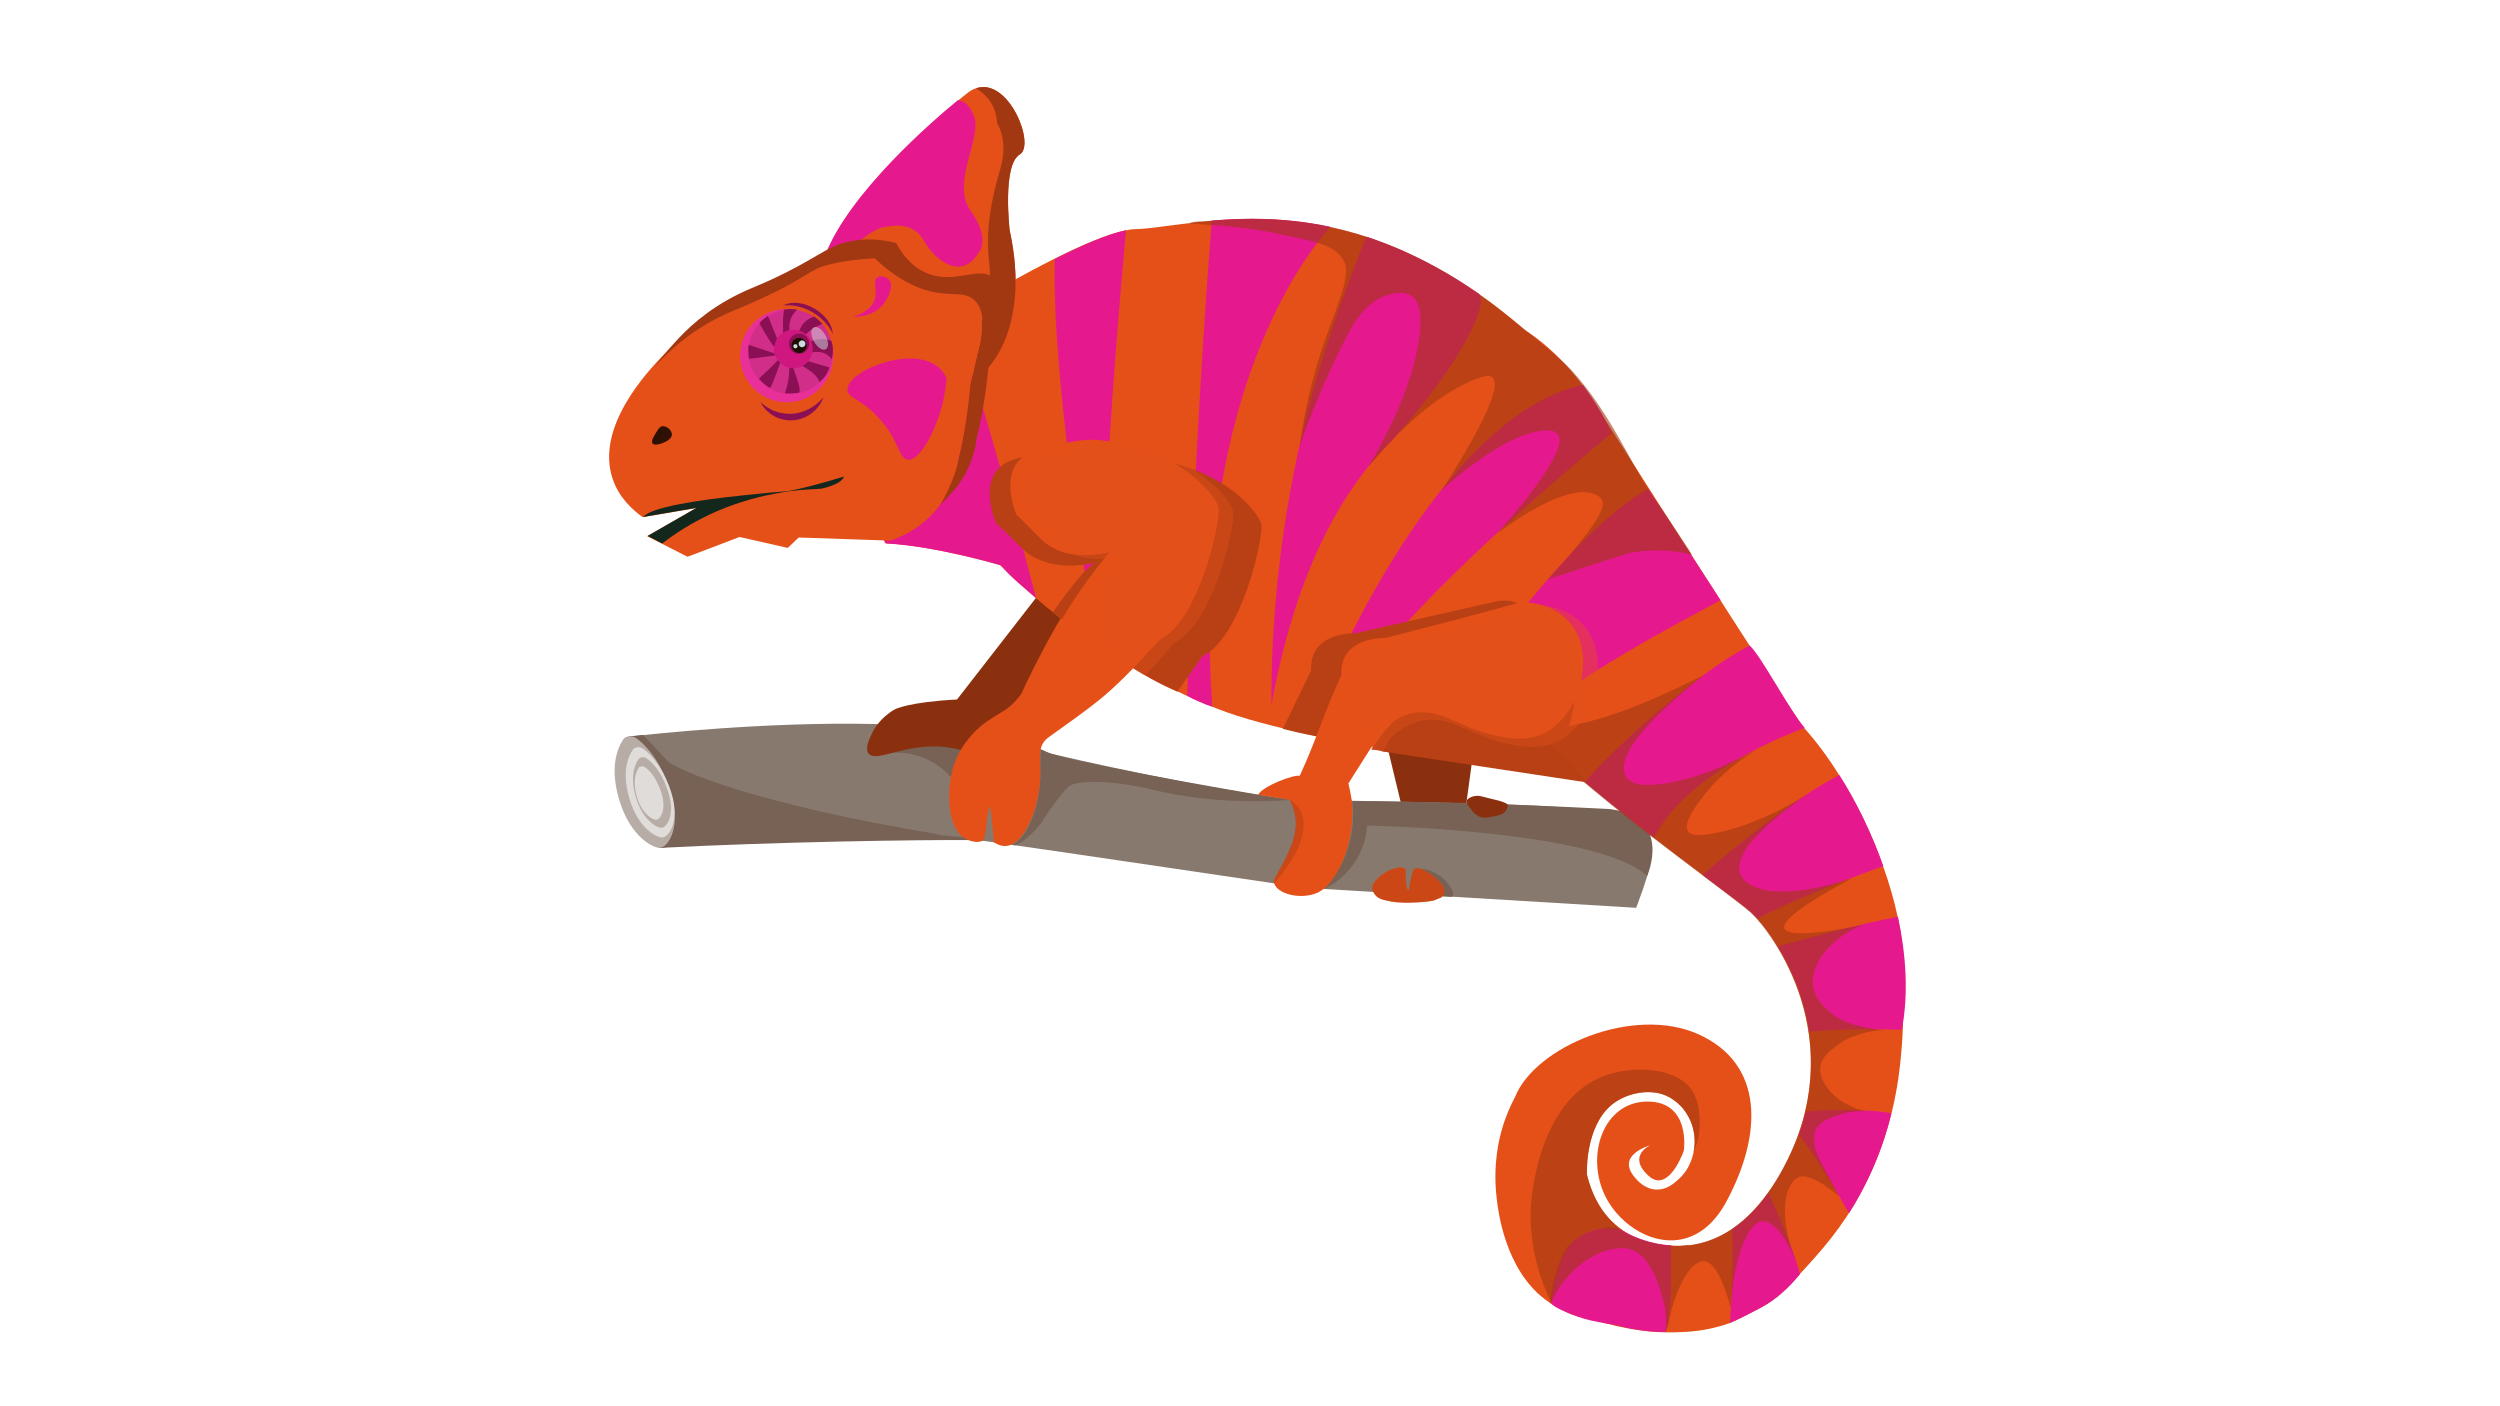 <?xml version="1.0" encoding="utf-8"?><svg version="1.1" id="Слой_1" xmlns="http://www.w3.org/2000/svg" xmlns:xlink="http://www.w3.org/1999/xlink" x="0px" y="0px" viewBox="0 0 960 540" style="enable-background:new 0 0 960 540;" xml:space="preserve"><style type="text/css">	.back-leg-color{fill:#8a300f;}
	.wood-1-color{fill:#87796D;}
	.wood-2-color{fill:#776255;}
	.wood-3-color{fill:#B8ADA6;}
	.wood-4-color{fill:#E0DCDA;}
	.body-main-color{fill:#e55019;}
	.body-shadow-color{opacity:0.6;fill:#a13812;}
	.body-secondary-color{fill:#e5198d;}
	.shadow-legs-color{fill:#b84014;}
	.shadow-legs-2-color{opacity:0.4;fill:#e55019;}
	.back-fingers-color{opacity:0.38;fill:#a13812;}
	.tophead-main-color{fill:#e55019;}
	.tophead-secondary-color{fill:#e5198d;}
	.tophead-darker-main-color{fill:#a13812;}
	.head-main-color{fill:#e55019;}
	.head-nostril-color{fill:#2e1005;}
	.head-secondary-color{fill:#e5198d;}
	.head-mouth-color{fill:#13271D;}
	.head-darker-main-color{fill:#a13812;}
	.eye-ext-circle{fill:#e83098;}
	.eye-secondary-color{fill:#8a0f55;}
	.eye-middle-circle{fill:#d12e8a;}
	.eye-in-circle{fill:#cf177f;}
	.eye-st4{fill:#1E0E00;}
	.eye-st5{fill:#CBDCE2;}
	.eye-st6{opacity:0.52;fill:#CBDCE2;}
</style><path id="задняя_задняя_лапа" class="back-leg-color" d="M560.1,330.9c-5.9-1.4-11.8-2.7-17.7-4.1c-3.9-16-7.7-32.1-11.6-48.1
	l36.1,1.7C564.6,297.2,562.3,314.1,560.1,330.9z"/>
<path id="ветка" class="wood-1-color" d="M627.7,314.8c-3.8-7-101.2-6.8-126.7-7.7c-25.5-0.9-98-17.8-98-17.8
	c-12.1-6.3-31.5-9.4-52.7-10.7c-40.4-2.4-87.5,2-103.4,3.7c-3.5,0.4-5.5,0.6-5.5,0.6c-0.1,15.2,11.9,27.6,11.8,42.8
	c50.7-7.9,81.5-7.5,105.8-5.1c0.2-0.2,18.5,2.2,23.1,2.9c6.1,0.8,30.6,4.4,50.9,7.4c28.5,4.2,52,7.7,67.7,10l127.6,7.7
	c1.9-5,3.3-9.1,4.3-12.4C637.6,318.3,630.9,320.7,627.7,314.8z"/>
<g id="тени_ветка">
	<path id="тень_ветка" class="wood-2-color" d="M359.3,320.2c-68.3-11.3-99.8-24.4-103.4-28.4c-2.9-3.2-6.1-6.6-9-9.6
		c-3.5,0.4-5.5,0.6-5.5,0.6c3.8,13.6,8,29.2,11.8,42.8c44.3-2.3,98.7-3.2,122.8-3C376.2,321.8,358.8,320.7,359.3,320.2z"/>
	<path class="wood-2-color" d="M335.6,290.3c9.9-3.1,20.7-0.6,28,6.5c10.5,10.3,7.9,24.4,7.7,25.4l8.1-29.1
		C379.4,293.2,377,278.6,335.6,290.3z"/>
	<path class="wood-2-color" d="M508.4,341.4c0,0,15.1-6.2,16.6-24.4c0,0,88.3,1.7,107.5,19.3c0,0,10-22.3-14.1-25.6
		c-18.9-1-38.2-1.8-57.9-2.3c-13.9-0.4-27.6-0.7-41.2-0.8c0.3,2.5,0.5,6,0,10.3c-0.2,1.4-0.4,2.9-0.8,4.5
		C516.3,331.9,511.2,338.3,508.4,341.4z"/>
	<path class="wood-2-color" d="M543.1,333.7c0,0,8.7-1.6,14.4,7.7c0,0,1.2,2.4,0,3l-3.6-0.2L543.1,333.7z"/>
	<g>
		<path class="wood-2-color" d="M495.3,307.2c0,0-80.6-13.3-93.6-18.5c-0.1,0-0.1-0.1-0.2-0.1c-0.3-0.2-0.4-0.2-1.1-0.5
			c-0.3-0.1-0.5-0.2-0.7-0.3c0,0-0.2,2.7-0.2,9.4c0,11.8-4.8,24.4-10.8,27.3c0.3,0,0.6,0.1,0.9,0.1c1.4,0.2,7.8-4.9,10.4-8.9
			c5.3-8.3,9.8-13.5,11-14.1c4.9-2.5,19.5-1.3,31,1.5C454.2,306.1,472,308.8,495.3,307.2z"/>
	</g>
</g>
<g id="ветка_круг">
	<path class="wood-3-color" d="M244.2,283.4c-1.5-1.1-4-0.8-4.8,0.4c-2.1,3.1-4.9,9.6-2.4,20.4c3.7,16.1,13.1,21.2,16.2,21.4
		c3.1,0.1,9.6-8.2,3.3-24.6C252.4,290.6,247.4,285.6,244.2,283.4z"/>
	<path class="wood-4-color" d="M246.9,287.5c-1.2-0.9-3.2-0.7-3.9,0.4c-1.7,2.5-4,7.7-1.9,16.5c3,13,10.6,17.1,13.1,17.2
		c2.5,0.1,7.8-6.6,2.7-19.8C253.6,293.3,249.5,289.3,246.9,287.5z"/>
	<path class="wood-3-color" d="M248.3,291.2c-0.9-0.7-2.5-0.5-3.1,0.3c-1.3,1.9-3.1,6-1.5,12.9c2.4,10.1,8.3,13.4,10.2,13.5
		c2,0.1,6.1-5.2,2.1-15.5C253.6,295.8,250.3,292.6,248.3,291.2z"/>
	<path class="wood-4-color" d="M247.6,294.6c-0.7-0.5-1.9-0.4-2.3,0.2c-1,1.5-2.3,4.6-1.1,9.8c1.8,7.7,6.2,10.1,7.7,10.2
		c1.5,0.1,4.6-3.9,1.6-11.7C251.6,298,249.2,295.6,247.6,294.6z"/>
</g>
<path id="передняя_задняя_лапа" class="back-leg-color" d="M333.5,289.3c-1.4-1.9,0.2-5.3,1.4-7.8c0.6-1.2,2.8-5.7,8.7-9.1
	c0,0,5-2.8,23.9-3.8l30.3-39l18.6,10.1l-41.7,50.3c-2.8-1.2-7-2.7-12.4-3.2C347.1,285.4,336.3,293.1,333.5,289.3z"/>
<path id="кончик_хвоста" class="body-main-color" d="M652.3,397.2c-25-11.3-62.8,4.7-70.5,24c-1.6,3-3.6,7.3-5.1,12.6
	c-1,3.5-3.5,13.2-2,26.1c0.5,4.7,3.1,27.3,18.5,39c3.4,2.6,7.4,4.5,7.9,4.8c6.7,3.3,14.5,3.4,18.7,5.1c11.5,4.5,25.1-24.5,29-29.5
	l-0.4-1.1c-6.3,0.7-32,1.6-39-27.1c0,0-1-18.5,9.8-27.1c5-3.9,13.8-6.3,20.5-3.3c3.7,1.6,6.3,4.7,6.3,4.7c0.7,0.8,2.4,2.9,3.6,6.2
	c0.4,1.1,1.5,4.6,1,9.2c-0.2,1.7-1.1,7.7-6.1,12.1c-1.8,1.6-4.5,4-8.4,3.9c-4.6-0.1-7.5-3.7-8.1-4.4c-8-8.9,5.7-12.6,5.7-12.6
	s-8.9,3.9-0.9,11.5c2.8,2.7,5.3,2.3,7.4,0.7c2.8-2.1,4.8-6.3,5.8-8.6c0.4-1,0.6-1.6,0.6-1.6s2.8-18.9-14.1-18.8
	c-16.9,0.1-24,21-15.8,36.9c5.6,10.7,18.6,19.1,30.6,15.6c5.9-1.7,11.5-6.2,15.9-14.6C676.8,435.3,677.4,408.6,652.3,397.2z"/>
<path id="тень_хвост" class="body-shadow-color" d="M648.8,479.3l-0.4-1.1c-6.3,0.7-32,1.6-39-27.1c0,0-1-18.5,9.8-27.1
	c6.3-5,15-5.6,20.5-3.3c1,0.4,1.9,0.9,2.1,1.1c4.9,2.9,7,7.6,7.8,9.8c1.8,5,1.1,9.3,0.6,11.2c0.6-1.4,1.4-3.4,2-6.1
	c0.1-0.4,2-10.7-2.3-17.7c-5.5-9-22.7-10.3-34.5-5.6c-20.4,8.1-25.2,34.2-26.5,41.2c-3.9,21.2,3.3,38.5,7,46
	c3.4,0.3,7.2,0.3,11.1-0.1C627.7,498.5,642.1,486,648.8,479.3z"/>
<path id="тело" class="body-main-color" d="M730,405.2c0.5-5.3,0.7-9.5,0.8-14.3c0.4-12.7,1-24.8-2.1-38.9c-1.4-6.5-3.3-13-5.6-19.4
	c-4.4-12.5-10.3-24.6-16.9-35c-4.2-6.8-8.8-12.9-13.4-18.1c-5.5-6.2-81.3-126.6-85.2-131.7c-11.1-14.8-22-21-22-21
	c-7.6-6.6-15-12.2-22.3-16.9c-10.9-7.2-21.5-12.5-31.5-16.4c-7.3-2.8-14.4-4.9-21.2-6.3c-17.4-3.7-32.8-3.5-45.6-2.4
	c-1.2,0.1-2.3,0.2-3.5,0.3c-5.4,0.6-10.2,1.3-14.5,1.8c-4.3,0.6-8,1-11.1,1.1c-1.1,0-2.5,0.2-3.9,0.5c-6.7,1.4-16.5,5.5-27.4,11
	c-12.3,6.2-26,14.1-38.3,21.5c-5.7,3.5-11.1,6.8-15.9,9.8c-12.3,7.8-20.8,13.4-20.8,13.4s-3.6,12.5-7,26.8l17.3,37.6
	c19.3,1,44.1,8.4,44.1,8.4c32.3,31.8,63.4,47.3,83.3,55.1c37.6,14.9,138,25.7,141,28.1c16.4,13,10.7,9.1,26.5,21.3
	c6.6,5.1,13.1,10,18.8,14.3c9.4,7.1,16.7,12.6,18.9,14.6c0.6,0.5,1.3,1.3,2.1,2.2c2.2,2.4,5,6,7.8,10.7c5,8.1,10.1,19.4,12.1,32.8
	c1.4,9.3,1.3,19.6-1.3,30.7c-0.7,3-1.6,6-2.7,9.1c-1.5,4.1-3.4,8.4-5.7,12.7c-1.9,3.6-3.9,6.8-6,9.6c-4.5,6.3-9.2,10.7-13.9,13.9
	c-8.2,5.5-16.4,6.8-23.5,6.3c-8.9-0.6-16-4.1-19.2-6c-4.3,1.3-9.1,2.8-14.1,4.4c-7,4.7-9.6,10.3-10.3,15c-0.9,5.6,0.8,10,0.8,10
	c8.9,4,16.8,6.2,22.6,7.5c5.3,1.1,12.5,2.6,22.1,2.3c4.9-0.1,12.1-0.4,20.8-3.5c1.7-0.6,6.3-2.9,12.3-6.1
	c6.1-3.3,10.1-7.7,14.6-12.6c8.3-9,16.3-17.8,23.8-31.8C726.8,435.1,729.1,414.9,730,405.2z"/>
<g id="окрас">
	<path class="body-secondary-color" d="M405,99.5c-0.9,36.4,7.4,96.8,15.9,147.7c1,0.5,1.9,1.1,2.9,1.6c-1.4-42.3,4.6-116.9,8.6-160.4
		C425.7,89.8,415.9,94,405,99.5z"/>
	<path class="body-secondary-color" d="M350.8,130.9c-12.3,7.8-20.8,13.4-20.8,13.4s-3.6,12.5-7,26.8l17.3,37.6c19.3,1,44.1,8.4,44.1,8.4
		c4,4.9,8.8,8.4,13.5,12.6c-11.3-43.5-24.8-87.5-31.1-108.6C361,124.5,355.6,127.8,350.8,130.9z"/>
	<path class="body-secondary-color" d="M660.7,230.5c-1.3-2.1-27.8-42.7-27.8-42.7c-27.5,14.6-67.5,70.3-80.9,90.3c12.4,0.3,22.5,0.1,28.9-0.2
		c2.6-0.1,4.5-0.2,5.8-0.3C600.9,262,646.5,238.1,660.7,230.5z"/>
	<path class="body-secondary-color" d="M622.5,472.3c-1.7-0.4-4.6-0.9-8.1-0.4c-1.3,0.2-8.1,1.4-12.5,7.5c-3.6,4.9-6.9,19.8-6.1,21.2
		c0.7,1.3,5.8,3.4,9.8,4.9c7.3,2.7,14.6,2.8,17.9,4.1c2,0.5,4.3,0.9,6.6,1.2c3.4,0.5,6.6,0.7,9.4,0.7c2.7-7.9,2.1-21.5,2.2-33.3
		C632.8,477.7,625.7,474.2,622.5,472.3z"/>
	<path class="body-secondary-color" d="M730.3,395.4c2.6-13.5,1.7-28.5-1.5-43.4c-14.4,2.8-33.9,8-46.1,11.4c5,8.1,10.1,19.4,12.1,32.8
		C705.6,395,720.5,395.2,730.3,395.4z"/>
	<path class="body-secondary-color" d="M607.8,147.8c-51.1,11.2-91.4,98.1-103,125.9c3.1,0.5,6.1,0.9,9.1,1.2c13.6-30.4,74.4-83.2,105-108.6
		C615.5,159,611.6,152.9,607.8,147.8z"/>
	<path class="body-secondary-color" d="M510.9,87.1c-17.4-3.7-32.8-3.5-45.6-2.4c-2.3,29.2-4.2,59.2-5.8,89.7c-1.6,31.6-2.8,62.6-3.6,92.8
		c1.4,0.8,3,1.6,4.7,2.3c1.8,0.8,3.4,1.4,4.9,1.9C458.2,167.9,491.8,108.5,510.9,87.1z"/>
	<path class="body-secondary-color" d="M672.7,350.5c0.6,0.5,1.3,1.3,2.1,2.2c14.6-7.5,33.9-14.9,48.4-20.1c-4.4-12.5-10.3-24.6-16.9-35
		c-17.5,9.1-38.8,26.5-52.5,38.4C663.3,343.1,670.6,348.5,672.7,350.5z"/>
	<path class="body-secondary-color" d="M693,279.5c-5.5-6.2-16.7-27.6-21.1-31.6c-19.3,9.7-51.2,38.4-63.3,52.4c8,6.8,17.4,14.3,26.5,21.3
		C646.8,299.2,678.4,285,693,279.5z"/>
	<path class="body-secondary-color" d="M665.2,472c0.5,10.4-0.2,25.5-0.9,36c4.3-1.9,8.4-4,12.3-6.1c5.1-2.7,10-7,14.6-12.6
		c-2.8-10.5-8.3-23-12.1-31.2C674.6,464.4,669.9,468.9,665.2,472z"/>
	<path class="body-secondary-color" d="M690.8,435.9c5.9,7.1,14.5,21.7,19.2,30c3.2-5,6.5-11,9.6-18.2c3.2-7.4,5.3-14.3,6.7-20.2
		c-7.6-1.6-23.7-1.5-32.8-0.7C692.8,429.8,691.9,432.8,690.8,435.9z"/>
	<path class="body-secondary-color" d="M567.9,112.8c-0.1-0.1-1-0.7-2.7-1.8c0,0-3.1-2.1-6.2-4c-11-6.7-21.2-11.1-21.2-11.1c-3.3-1.4-7.8-3.2-13.1-5
		c-7.3,17.8-16.7,43.8-22.5,66.7c-11,43.3-14.1,82.1-14,113.2c9.4-51.4,26.4-79.5,40.7-95.8c0,0,0,0,0,0
		C556.2,147.1,572.6,117.5,567.9,112.8z"/>
</g>
<path id="тень_на_хвосте" class="body-shadow-color" d="M639.5,511.6c0,0,1.1-2.2,1.5-4.6c1.8-9.9,7.4-22.9,13.3-22.7
	c5.7,0.1,9.6,15.5,10.3,17.9c1-17.9,6.3-32.7,12-33.2c5.8-0.5,11.3,11.1,12.5,13.8c-6-15.6-4.1-28.1,1.5-30.7
	c4.8-2.3,15.3,7.1,15.3,7.1s-0.2-0.7-1.2-2.6c-5.5-10.6-7.8-13.6-8-18.6c-0.1-1.5-0.1-2.8,0.6-4.2c1.5-3.2,5-4.3,8.2-5.5
	c4.5-1.6,8.4-1.7,10.7-1.5c-0.5-0.1-1.2-0.4-2-0.6c-1.1-0.4-2.6-0.9-3.7-1.5c-3.1-1.5-6.9-3.9-9.2-7.5c-1.1-1.7-2.7-4.3-2.3-7.5
	c0.5-4,4-6.4,6.9-8.6c3.4-2.6,6.7-3.5,9-4.2c4.2-1.2,7.8-1.4,10.3-1.3c-1,0.1-16.3-0.6-23.3-7.6c-2.2-2.2-4.9-4.8-5.6-8.9
	c-1.7-9.2,7.6-18.7,16.2-22.7c2.1-1,4-1.5,5.4-1.8c-1.6,0.4-30.9,6.9-32.7,1.9c-1.8-5,24.6-18.5,26.2-19.3c0,0-25,8.9-37.7,3.3
	c-1.4-0.6-4.4-2-5.5-5c-1-2.8,0.1-6,2.3-9.5c0,0,5.4-8.9,24.3-21.5c0,0-19.4,13.1-39.1,15.9c-3,0.4-6.3,0.6-7.5-1.2
	c-2.1-3.1,3.4-10.3,5.8-13.4c4.2-5.4,11.5-13.2,24.2-19.9c-10.3,5.8-27.6,14.3-42.7,15.4c-5.5,0.4-9.1-0.3-10.8-2.6
	c-0.7-0.9-2.9-4.2,1.5-11.6c2.9-4.9,10.5-14,27.9-27.8c0,0-20.5,10.4-34,14.8c-6.2,2.1-12.1,3.6-17.6,4.8c1.5-4.8,3.1-12.5,2-21.9
	c-0.6-4.7-1.7-8.7-2.9-11.9c0,0-4.4-1.9-6-2.6l-14.5,0.8l-0.5,34.3c4.9-0.2,7.6-0.5,7.6-0.5c-4.1,9.7,76.2,66,84.2,73.5
	c8.1,7.5,39,48.7,12.3,98c-26.7,49.4-64.5,22.6-64.5,22.6c-2.9,0.1-11.7,0.5-18.1,7.3c-3.4,3.7-7.5,19.3-6.7,22.2c0.3,0.7-1-0.8,0,0
	c7.1-16.4,22.8-23.5,30.9-20.9c7.8,2.5,11.1,15.2,11.8,17.6C640.6,505.1,639.5,511.6,639.5,511.6z"/>
<path id="тень_передняя_лапа" class="shadow-legs-color" d="M484.3,201.2c-1.2-4.4-11.1-16.5-29.7-22.2c-1.4-0.4-2.8-0.8-4.1-1.2
	c10.5,6,16.2,13.5,17.1,16.8c1.2,4.4-7.5,43.7-22.4,50.7c-0.8,1-1.7,2-2.6,3.1c-2.5,2.9-5,5.6-7.5,8.2c2.1,1.3,4.4,2.7,6.8,4
	c3.6,2,7,3.6,10.2,5c3.2-4.6,6.5-9.1,9.7-13.7C476.8,244.9,485.5,205.6,484.3,201.2z"/>
<path id="тень_задняя_лапа" class="shadow-legs-color" d="M574.3,231l-54,12.2c0,0-17.6-0.7-16.8,14.2c-3.6,7.5-7.3,15-10.9,22.5
	c2.1,0.5,4.2,1,6.3,1.5c2.6,0.6,5.2,1.1,7.7,1.6c2.9-7.7,5.8-15.4,8.7-23c-0.2-1.6-0.2-4.5,1.4-7.3c2.6-4.7,8.6-7.2,15-6.4l54-12.2
	c0.4-0.1,0.8-0.1,1.1-0.2C583.3,231.1,579,229.9,574.3,231z"/>
<path id="передняя_лапа" class="body-main-color" d="M445.5,245.5c1.2-0.5,2.3-1.3,3.4-2.2c12.8-10.7,20.1-44.5,19-48.5
	c-0.9-3.3-6.6-10.8-17.1-16.8c-3.6-2.1-7.8-4-12.6-5.4c-18.6-5.7-22.8-4.3-40.2,0.5c-2.2,0.6-3.9,1.5-5.3,2.5
	c-7.5,5.7-4.3,17.2-2.6,22c1.6,1.5,4.4,4.3,9.1,9.1c4.6,4.7,10.6,6.5,16.7,6.6c3.3,0.1,6.6-0.4,9.7-1.1c-1.5,1.5-3,3.2-4.5,5
	c-15.2,18.6-28.9,49.2-28.9,49.2s-3.2,4.6-7,6.7c-2.2,1.3-3.2,2-4.8,3c-6.2,3.8-9.8,9.2-11.1,11.2c-3.4,5.6-4.3,11.1-4.6,14
	c-0.2,1.7-1.6,16.9,6.3,20.9c2.2,1.1,4.9,1.5,6.3,0.6c0.9-0.6,1.2-3.4,1.6-6.9c0.4-3.9,0.9-6.1,1.2-6.1c0.1,0,0.4,0.3,1.2,9.5
	c0.2,1.7,0.3,3.1,0.3,4.1c2.3,1.5,4.1,1.6,5.2,1.4c6.8-1.1,12.7-15.3,12.7-28.1c0-6.7-1-10.3,2.9-13.4c1.1-0.9,15.8-11,22.2-16.6
	c7-6.1,13.3-12.9,17-17.2C444.2,247.1,445.5,245.5,445.5,245.5z"/>
<path id="тень_спина" class="body-shadow-color" d="M585.8,126.8c-8.5-7-14.2-11.6-22.2-16.9c-10.9-7.2-21.5-12.5-31.5-16.4
	c-28-10.8-52.1-10.3-70.3-8.4c0,0,0,0,0,0c-2.4-0.3-4.8,0.3-4.8,0.6c0,0.6,15.8,0.2,34.4,4.2c14.1,3,20.5,3.9,24.3,9.7
	c3.3,5-0.9,14.5-6,28.5c-3.6,9.8-8,24.3-10.7,43.4c6.8-19.2,13.4-33.3,18.2-42.4c2.6-5,6.9-12.8,15.1-15.6c1.4-0.5,6.5-2.2,9.9,0.3
	c2,1.4,4.2,4.8,2.8,15.7c-2.3,17.7-11.8,36.7-19.6,49.9c7.5-9.2,23.2-26.7,41.2-33.8c2.9-1.1,5.2-1.8,6.5-0.7
	c4.4,3.8-8.1,25.5-19.2,43.1c0,0,24.9-23.3,40.7-22.7c1.7,0.1,2.8,0.5,3.5,1.4c4.1,5.1-10.1,23.2-23,38c3.5-2.6,26.4-19.6,37.3-14.9
	c0.8,0.4,2.2,0.9,2.8,2.3c0.8,1.5,1.3,5.1-14.2,23c-2.7,3.1-5,5.6-6.6,7.4c4-1.4,8.1-2.7,12.1-4c6.3-2.1,12.5-4.1,18.7-6
	c2.7-0.6,6-1,9.6-1.1c6-0.2,11,0.7,14.9,1.6c-3.5-5.7,2.3,3.4-4.4-6.8c-6.8-10.4-7.5-10.8-12.3-18.2c-6.5-9.8-15.3-30.4-29.7-46
	C599.9,138.4,595.2,134.5,585.8,126.8z"/>
<path id="тень_под_задней_лапой" class="shadow-legs-color" d="M598.4,289.2c-4.3-4.2-7.7-7.7-9.8-9.9
	c-13.9,0.8-19.9-0.3-22.7-1.7c-0.2-0.1-2.4-1.1-5.3-2.4c-2.7-1.2-4.3-1.9-6.3-2.6c-2.2-0.7-5.1-1.5-6.6-1.7
	c-9.7-1.1-19.8,14.9-21.1,17c0.1,0,0.3,0,0.4,0c0,0,0.1,0,0.1,0c0.4,0,0.8,0,1.1,0.1c0.6,0.1,1.3,0.1,1.9,0.3
	c0.3,0.1,0.6,0.2,0.9,0.3l77.4,11.7C608.9,299.2,607.1,297.8,598.4,289.2z"/>
<path id="задняя_лапа" class="body-main-color" d="M602.1,238.3c-6.7-7-16.3-7.1-18.8-7.1c0.7,0.5-51.4,13.8-51.4,13.8
	s-17.6-0.7-16.8,14.2c-6.2,13.2-9.8,25.4-16,38.7c-2.3-0.5-14,3.8-16,7.3c2.1,0.3,4.2,0.7,6.3,1c2,0.3,3.9,0.6,5.9,1
	c2,4,2.4,7.2,2.3,9.2c0,6-3.1,11.8-5.6,16.4c-2.2,4.2-3.1,4.9-2.7,6.4c1.1,4,10.1,6.5,16.6,3.6c1.7-0.8,4.6-2.5,7.9-8.5
	c5.3-9.6,5.9-19.7,5.3-26.9c-0.3-1.7-1.1-6-1.3-6.6l13.2-20.8c4.8-4.4,9.1-5.7,11.8-6.2c11.8-2.1,19,7.5,36.9,9.6
	c3.4,0.4,8.1,0.6,13-1.7c3.2-1.5,5.4-3.7,6.5-4.8c0,0,3.1-3.2,5.2-7.4C607.3,263.8,611.6,248.3,602.1,238.3z"/>
<path id="тень_под_передней_лапой" class="shadow-legs-color" d="M416,213.2c-6.1-0.1-12.1-1.9-16.7-6.6
	c-4.7-4.8-7.5-7.6-9.1-9.1c-1.8-4.8-5-16.3,2.6-22c-0.8,0.2-1.5,0.4-2.3,0.6c-14.7,3.7-10.3,19-8,24.8c1.7,1.5,4.7,4.4,9.7,9.4
	c4.9,4.9,11.2,6.7,17.6,6.9c3.5,0.1,6.9-0.3,10.2-1c0,0-0.1,0.1-0.1,0.1c-2.2,1.8-3.9,3.6-6,6.1c-2.4,2.9-5.8,7.1-9.5,12.6l3.4,2.8
	c2.9-5,6.4-10.3,10.4-15.8c2.6-3.5,5.2-6.8,7.7-9.9C422.6,212.9,419.3,213.3,416,213.2z"/>
<path id="полутень_передняя_лапа" class="shadow-legs-2-color" d="M473.5,196.1c-0.9-3.3-6.6-10.8-17.1-16.8
	c-3.6-2.1-7.8-4-12.6-5.4c-18.6-5.7-22.8-4.3-40.2,0.5c-2.2,0.6-3.9,1.5-5.3,2.5c-7.5,5.7-4.3,17.2-2.6,22c1.6,1.5,4.4,4.3,9.1,9.1
	c4.6,4.7,10.6,6.5,16.7,6.6c3.3,0.1,6.6-0.4,9.7-1.1c-1.5,1.5-3,3.2-4.5,5c-15.2,18.6,2.4,34.8,5.6,36.1c0.7,0,2.9,2.2,3.6,2.5
	c1,0.4,1.7,1.1,2.6,1.6c0.3,0.2,0.7,0.4,1,0.6c0,0,0.1,0.1,0.1,0.1c3.2-3.3,5.9-6.3,7.9-8.5c2.2-2.5,3.4-4.1,3.4-4.1
	c1.2-0.5,2.3-1.3,3.4-2.2C467.3,233.9,474.6,200.2,473.5,196.1z"/>
<g id="полутень_задняя_лапа">
	<path class="shadow-legs-2-color" d="M607.6,239.6c-6.9-7.3-16.9-7.4-19.4-7.4c0.7,0.5-53.3,14.5-53.3,14.5s-18.2-0.7-17.4,14.8
		c0,0,8.5,26.2,9.5,26.4c0,0,0.1,0,0.1,0c0.4,0,0.8,0,1.2,0.1c0.6,0.1,1.2,0.1,1.8,0.3c0.3,0.1,0.6,0.2,0.9,0.3l3.1-5.4
		c5-4.6,9.4-6,12.3-6.5c12.2-2.2,19.7,7.8,38.2,9.9c3.5,0.4,8.4,0.6,13.4-1.8c3.3-1.6,5.6-3.9,6.7-5c0,0,3.3-3.3,5.4-7.8
		C613,266.2,617.4,250,607.6,239.6z"/>
</g>
<path id="пальцы_задня_лапа" class="body-main-color" d="M529.7,336.7c2.8-2.7,8.3-4.5,9.8-3.1c0.6,0.5,0.1,1.1,0.3,3.8
	c0.1,2.1,0.6,4.6,1,4.6c0.3,0,0.3-1.5,1-4.5c0.5-2.4,0.8-3.5,1.3-3.8c2.8-1.6,9.5,4.2,10.8,6.3c0.2,0.3,0.7,1.2,0.7,2.3
	c0,0.6-0.3,1.2-0.3,1.3c0,0-0.2,0.5-0.8,1l-2.7,1.1c-0.8,0.5-11.2,1.5-16.5,0.5c-3-0.6-4.8-0.9-6.1-2.4c-0.4-0.5-1.4-1.7-1.2-3.2
	C527,339.4,528,338.3,529.7,336.7z"/>
<path id="тень_на_задней_лапе" class="back-fingers-color" d="M495.3,307.2c0,0,15.3,7-6,32.1c0,0,0,0,0,0c0,0,0,0-0.1,0
	c0,0,0-0.6,0-1.2c0-0.5,3.7-7,3.8-7.2c0.1-0.2,2.6-5.4,3.2-7.3c0.2-0.7,0.8-2.6,1.1-4.4C497.7,317.2,498,312.9,495.3,307.2z"/>
<g id="задняя_задняя_лапа_пальцы">
	<path class="back-leg-color" d="M579,309.5c-0.1,0.5-0.5,2.6-3,3.4c-2.2,0.7-5.4,1.2-6.3,1.1c-2.9-0.3-4.7-3-4.9-3.3c-0.8-1.3-2.4-2.6-1.3-3.7
		c0.9-1,3.3-1.8,5.4-1.2C573.1,307,579.5,307.9,579,309.5z"/>
	<path class="back-fingers-color" d="M529.7,336.7c2.8-2.7,8.3-4.5,9.8-3.1c0.6,0.5,0.1,1.1,0.3,3.8c0.1,2.1,0.6,4.6,1,4.6c0.3,0,0.3-1.5,1-4.5
		c0.5-2.4,0.8-3.5,1.3-3.8c2.8-1.6,9.5,4.2,10.8,6.3c0.2,0.3,0.7,1.2,0.7,2.3c0,0.6-0.3,1.2-0.3,1.3c0,0-0.2,0.5-0.8,1l-2.7,1.1
		c-0.8,0.5-11.2,1.5-16.5,0.5c-3-0.6-4.8-0.9-6.1-2.4c-0.4-0.5-1.4-1.7-1.2-3.2C527,339.4,528.1,338.3,529.7,336.7z"/>
</g>
<g id="хохолок">
	<path class="tophead-main-color" d="M387.7,88.4c0,0-2.9-25.1,3.9-29.1c6.1-3.6-4.2-29.7-16.8-25.4c-1.3,0.4-2.7,1.2-4,2.4c0,0-1.1,0.8-2.9,2.3
		c-9.8,8-41.6,35.5-50.9,59.4c0.6-0.3,1.3-0.5,2-0.6c1.4-0.2,2.9,0.1,4.3,0.4c0.6,0.1,1.1,0.3,1.7,0.4c0.2,0,1.8,0.3,1.3,0.3
		c2.5,0.2,4.4,1.8,4.6,4.4c0.1,2.3-2.1,4.8-4.4,4.6c-1.5-0.1-2.9-0.4-4.4-0.8c-0.6-0.1-1.1-0.3-1.7-0.4c0.4,0,0.3,0-0.2,0
		c-0.3,0-0.6,0-0.9,0.1c-1.7,0.2-3.2-0.9-4-2.4c-0.3,1.3-0.5,2.5-0.6,3.7c0,0.4-0.1,0.8-0.1,1.2c-1,21.1,31.1,28.9,50.1,31.8
		c7.8,1.2,13.4,1.6,13.4,1.7C378.1,142.9,396.2,127.2,387.7,88.4z"/>
	<path id="окрас_хохолок" class="tophead-secondary-color" d="M372.7,80.9C365,70.1,377.3,53,374,44.6c-1.6-4.1-3.5-5.9-6.2-6.1
		c-9.8,8-41.6,35.5-50.9,59.4c0.6-0.3,1.3-0.5,2-0.6c1.4-0.2,2.9,0.1,4.3,0.4c0.2,0.1,0.5,0.1,0.7,0.2c6.5-6.2,13.1-11.1,17.4-10.9
		c0,0,9.1-2.4,13.4,5.3c4.3,7.8,14.7,15.8,21.3,4.4C376,96.8,380.4,91.7,372.7,80.9z"/>
</g>
<path id="тень_хохолок" class="tophead-darker-main-color" d="M387.7,88.4c0,0-2.9-25.1,3.9-29.1c6.1-3.6-4.2-29.7-16.8-25.4
	c4.2,2.6,7.8,6.8,8.1,13.5c0,0,4.5,6.3,1.2,17.5c-3.3,11.2-5.7,22.8-4.3,35.5c1.4,12.7-1,27.5-12.3,32.6c-4.4,2-4.5,5-2.9,7.8
	c7.8,1.2,13.4,1.6,13.4,1.7C378.1,142.9,396.2,127.2,387.7,88.4z"/>
<path id="голова_1_" class="head-main-color" d="M282.2,117.9c12.1-5.9,24.3-11.7,36.4-17.6c2.7-1.3,5.4-2.7,8.1-4
	c22.1-3.7,41.5,4.1,48,17.9c1.4,2.9,3.3,8.6,1.9,17.1c-1.2,5.1-2.5,10.2-3.7,15.3c-0.3,3.9-0.8,8-1.4,12.3c-0.9,6.1-2,11.8-3.3,17
	c-0.4,3.4-2.1,12.2-9.2,20.4c-6.4,7.3-13.8,10.2-17.1,11.3c-11.7-0.4-23.5-0.8-35.2-1.2l-4.2,4l-18.5-4.2l-20,7.6l-15.5-7.9
	l18.8-10.8l-20.5,3.5c-3.9-2.8-9.1-7.5-11.5-14.6c-6.9-20,13.6-41.5,18.9-47.1C259.2,131.6,268.2,123.7,282.2,117.9z"/>
<path id="ноздря" class="head-nostril-color" d="M258,166.7c-0.1-1.7-2.3-3.4-3.9-3c-0.7,0.2-1.1,0.8-1.9,2c-0.8,1.3-2.4,3.6-1.6,4.6
	c0.6,0.8,2.4,0.3,3.1,0.1C254.1,170.2,258.1,169.1,258,166.7z"/>
<g id="окрас_морда">
	<path class="head-secondary-color" d="M363.4,145c-0.5-1.1-1.2-2.1-2.1-3.1c-9.6-10.2-35.8,0.3-35.9,7.6c-0.1,3.6,6.1,3.6,13.5,12.7
		c6.6,8.1,6.4,14,9.7,14.3c4.8,0.5,10.6-11.1,13.2-20.9c0.9-3.6,1.4-7,1.7-10.1C363.5,145.3,363.4,145.2,363.4,145z"/>
	<path class="head-secondary-color" d="M339.6,116.3c1.4-1.9,3.7-6.3,1.9-8.7c-1.1-1.4-3.5-2-4.7-1c-1.8,1.4,0.3,5-1,8.6c-0.7,2.1-2.7,4.7-8.3,6.5
		C329.2,121.7,335.9,121.5,339.6,116.3z"/>
</g>
<path id="рот" class="head-mouth-color" d="M317.3,185c0,0-8.6,2.5-14.7,3.6c0,0-0.1,0-0.1,0l-4.7,0.4l-0.4,0c0,0,0,0,0,0
	c-3.9,0.4-7.8,0.8-11.9,1.2c-17.5,1.8-35.7,4.6-38.5,8.3l20.5-3.5l-18.8,10.8l5.6,2.9c4.5-3.5,10.8-7.7,19-11.5
	c1.7-0.8,8.3-3.8,17.7-6.2c1.5-0.4,3.2-0.8,5-1.1c3.2-0.7,6.9-1.3,11-1.7c-0.8,0.1-1.5,0.1-2.3,0.2l3.4-0.3l6.7-0.4l0.3,0
	c0,0,7.8-1.4,9-4.7L317.3,185z"/>
<g id="тень_голова">
	<path class="head-darker-main-color" d="M375,168.5c1.3-5.2,2.4-10.9,3.3-17c0.6-4.3,1.1-8.4,1.4-12.3c1.2-5.1,2.5-10.2,3.7-15.3
		c2-8.2,1.3-14-1.9-17.1c-5.3-5-14.6,2.5-25.3-1.8c-6.4-2.5-10.1-8-12.1-11.7c-8.3-2.1-14.6-1.4-18.7-0.4
		c-8.7,2.1-12.1,6.6-29.5,14.6c-2.1,0.9-4.2,1.9-6.9,3c-14.1,5.8-23,13.7-28,19c-1.9,2-5.8,6.1-9.7,11.5c1-1.1,1.9-2.1,2.6-2.8
		c5-5.2,13.9-13.2,28-19c28.1-11.6,27.6-15.4,36.4-17.6c7.2-1.7,13.4-2.2,17.6-2.4c10.7,10.1,19.7,12.9,26.2,13.5
		c5.1,0.5,9.3-0.3,12.3,2.8c3.5,3.6,3.6,10,1.9,17.1c-1.2,5.1-2.5,10.2-3.7,15.3c-0.3,3.9-0.8,8-1.4,12.3c-0.9,6.1-2,11.8-3.3,17
		c-0.3,2.7-3.1,10.3-6.8,16.6c1-0.9,3.8-3.8,4.8-5C372.9,180.8,374.6,172,375,168.5z"/>
</g>
<g id="глаз">
	
		<ellipse transform="matrix(0.508 -0.862 0.862 0.508 30.879 327.446)" class="eye-ext-circle" cx="302" cy="136.7" rx="17.9" ry="17.9"/>
	<path class="eye-secondary-color" d="M304,158.9c-4.6,0.2-8.8-1.5-12-4.5c2.3,4.4,7,7.3,12.3,7c5.5-0.3,10.1-3.9,11.9-8.8
		C313.1,156.2,308.8,158.6,304,158.9z"/>
	<path class="eye-secondary-color" d="M312.2,120c3.5,2.1,6.2,5.1,7.6,8.2c-0.2-3.4-2.8-7.2-6.9-9.6c-4.3-2.6-9.1-3-12.2-1.3
		C304.3,116.9,308.4,117.8,312.2,120z"/>
	
		<ellipse transform="matrix(0.379 -0.925 0.925 0.379 63.727 364.784)" class="eye-middle-circle" cx="303.6" cy="134.9" rx="16.2" ry="16.2"/>
	<path class="eye-secondary-color" d="M300.6,127.8c0.3-1.4-0.1-3.8,0.1-5.5c0.1-1.2,0.2-2.3,0.3-3.4c0.9-0.1,2-0.3,3.2-0.2c0.7,0,1.4,0.1,1.9,0.2
		c-0.7,0.7-2.5,2.5-2.9,5.3c-0.2,1-0.1,1.9,0,2.6C302.7,126.8,301,127.7,300.6,127.8z"/>
	<path class="eye-secondary-color" d="M306.5,128.6c0,0,0.7-5.5,6.2-7c0,0,2.1,1.5,3.1,2.8c0,0-5.7,1.7-7.7,6.2c-0.1-0.3-0.3-0.5-0.5-0.8
		C307.2,129.2,306.9,128.8,306.5,128.6z"/>
	<path class="eye-secondary-color" d="M319.2,130.9c0,0-4.6-2.5-10.3,1.7c0,0,0.3,2.5-0.2,3.7c0,0,7.2-3.5,10.7,1.7
		C319.4,138.1,320.5,133.6,319.2,130.9z"/>
	<path class="eye-secondary-color" d="M308,138l10.5,3.1c-0.2,0.7-0.5,1.5-1,2.4c-0.9,1.5-2,2.6-2.8,3.2c-0.2-0.5-0.6-1.4-1.3-2.2
		c-2.3-2.7-6.8-4.7-6.8-4.7S307.5,138.9,308,138z"/>
	<path class="eye-secondary-color" d="M291.6,124.1c0,0,3.1,5.8,5.7,9.2c0.2-0.4,0.4-0.9,0.6-1.4c0.3-0.7,0.4-1.4,0.5-1.9l-3.5-8.7
		C294.9,121.2,292.4,123,291.6,124.1z"/>
	<path class="eye-secondary-color" d="M304.5,141c-0.1,0,3.6,8.9,2.3,9.8c0,0-3.6,0.5-5.4,0.2c0.4-1.2,0.9-2.7,1.2-4.4c0.4-1.9,0.5-4.1,0.5-5.5"/>
	
		<ellipse transform="matrix(8.672479e-02 -0.996 0.996 8.672479e-02 144.778 425.861)" class="eye-in-circle" cx="304.7" cy="134" rx="7.4" ry="7.4"/>
	
		<ellipse transform="matrix(0.508 -0.862 0.862 0.508 37.167 329.247)" class="eye-secondary-color" cx="306.7" cy="132.1" rx="3.9" ry="3.9"/>
	
		<ellipse transform="matrix(8.672556e-02 -0.996 0.996 8.672556e-02 148.156 426.834)" class="eye-st4" cx="306.9" cy="132.6" rx="2.9" ry="2.9"/>
	<ellipse transform="matrix(0.668 -0.744 0.744 0.668 3.897 273.005)" class="eye-st5" cx="308.1" cy="132.1" rx="1.3" ry="1.3"/>
	<path class="eye-secondary-color" d="M299.6,139.3c0,0-2.9,8.4-3.9,9.7c0,0-1.9-0.9-4.3-3.6c0,0,7.7-7,7.3-7.3C298.7,138.2,299.2,139.1,299.6,139.3
		z"/>
	<path class="eye-secondary-color" d="M297.7,136.5l-10.1,1.3c0,0-0.5-3.5-0.1-5.4l9.9,3.3L297.7,136.5z"/>
	
		<ellipse transform="matrix(0.871 -0.492 0.492 0.871 -23.126 171.655)" class="eye-st6" cx="314.6" cy="129.8" rx="2.5" ry="4.8"/>
	
		<ellipse transform="matrix(0.999 -5.350965e-02 5.350965e-02 0.999 -6.675 16.529)" class="eye-st5" cx="305.3" cy="132.9" rx="0.8" ry="0.8"/>
</g>
</svg>